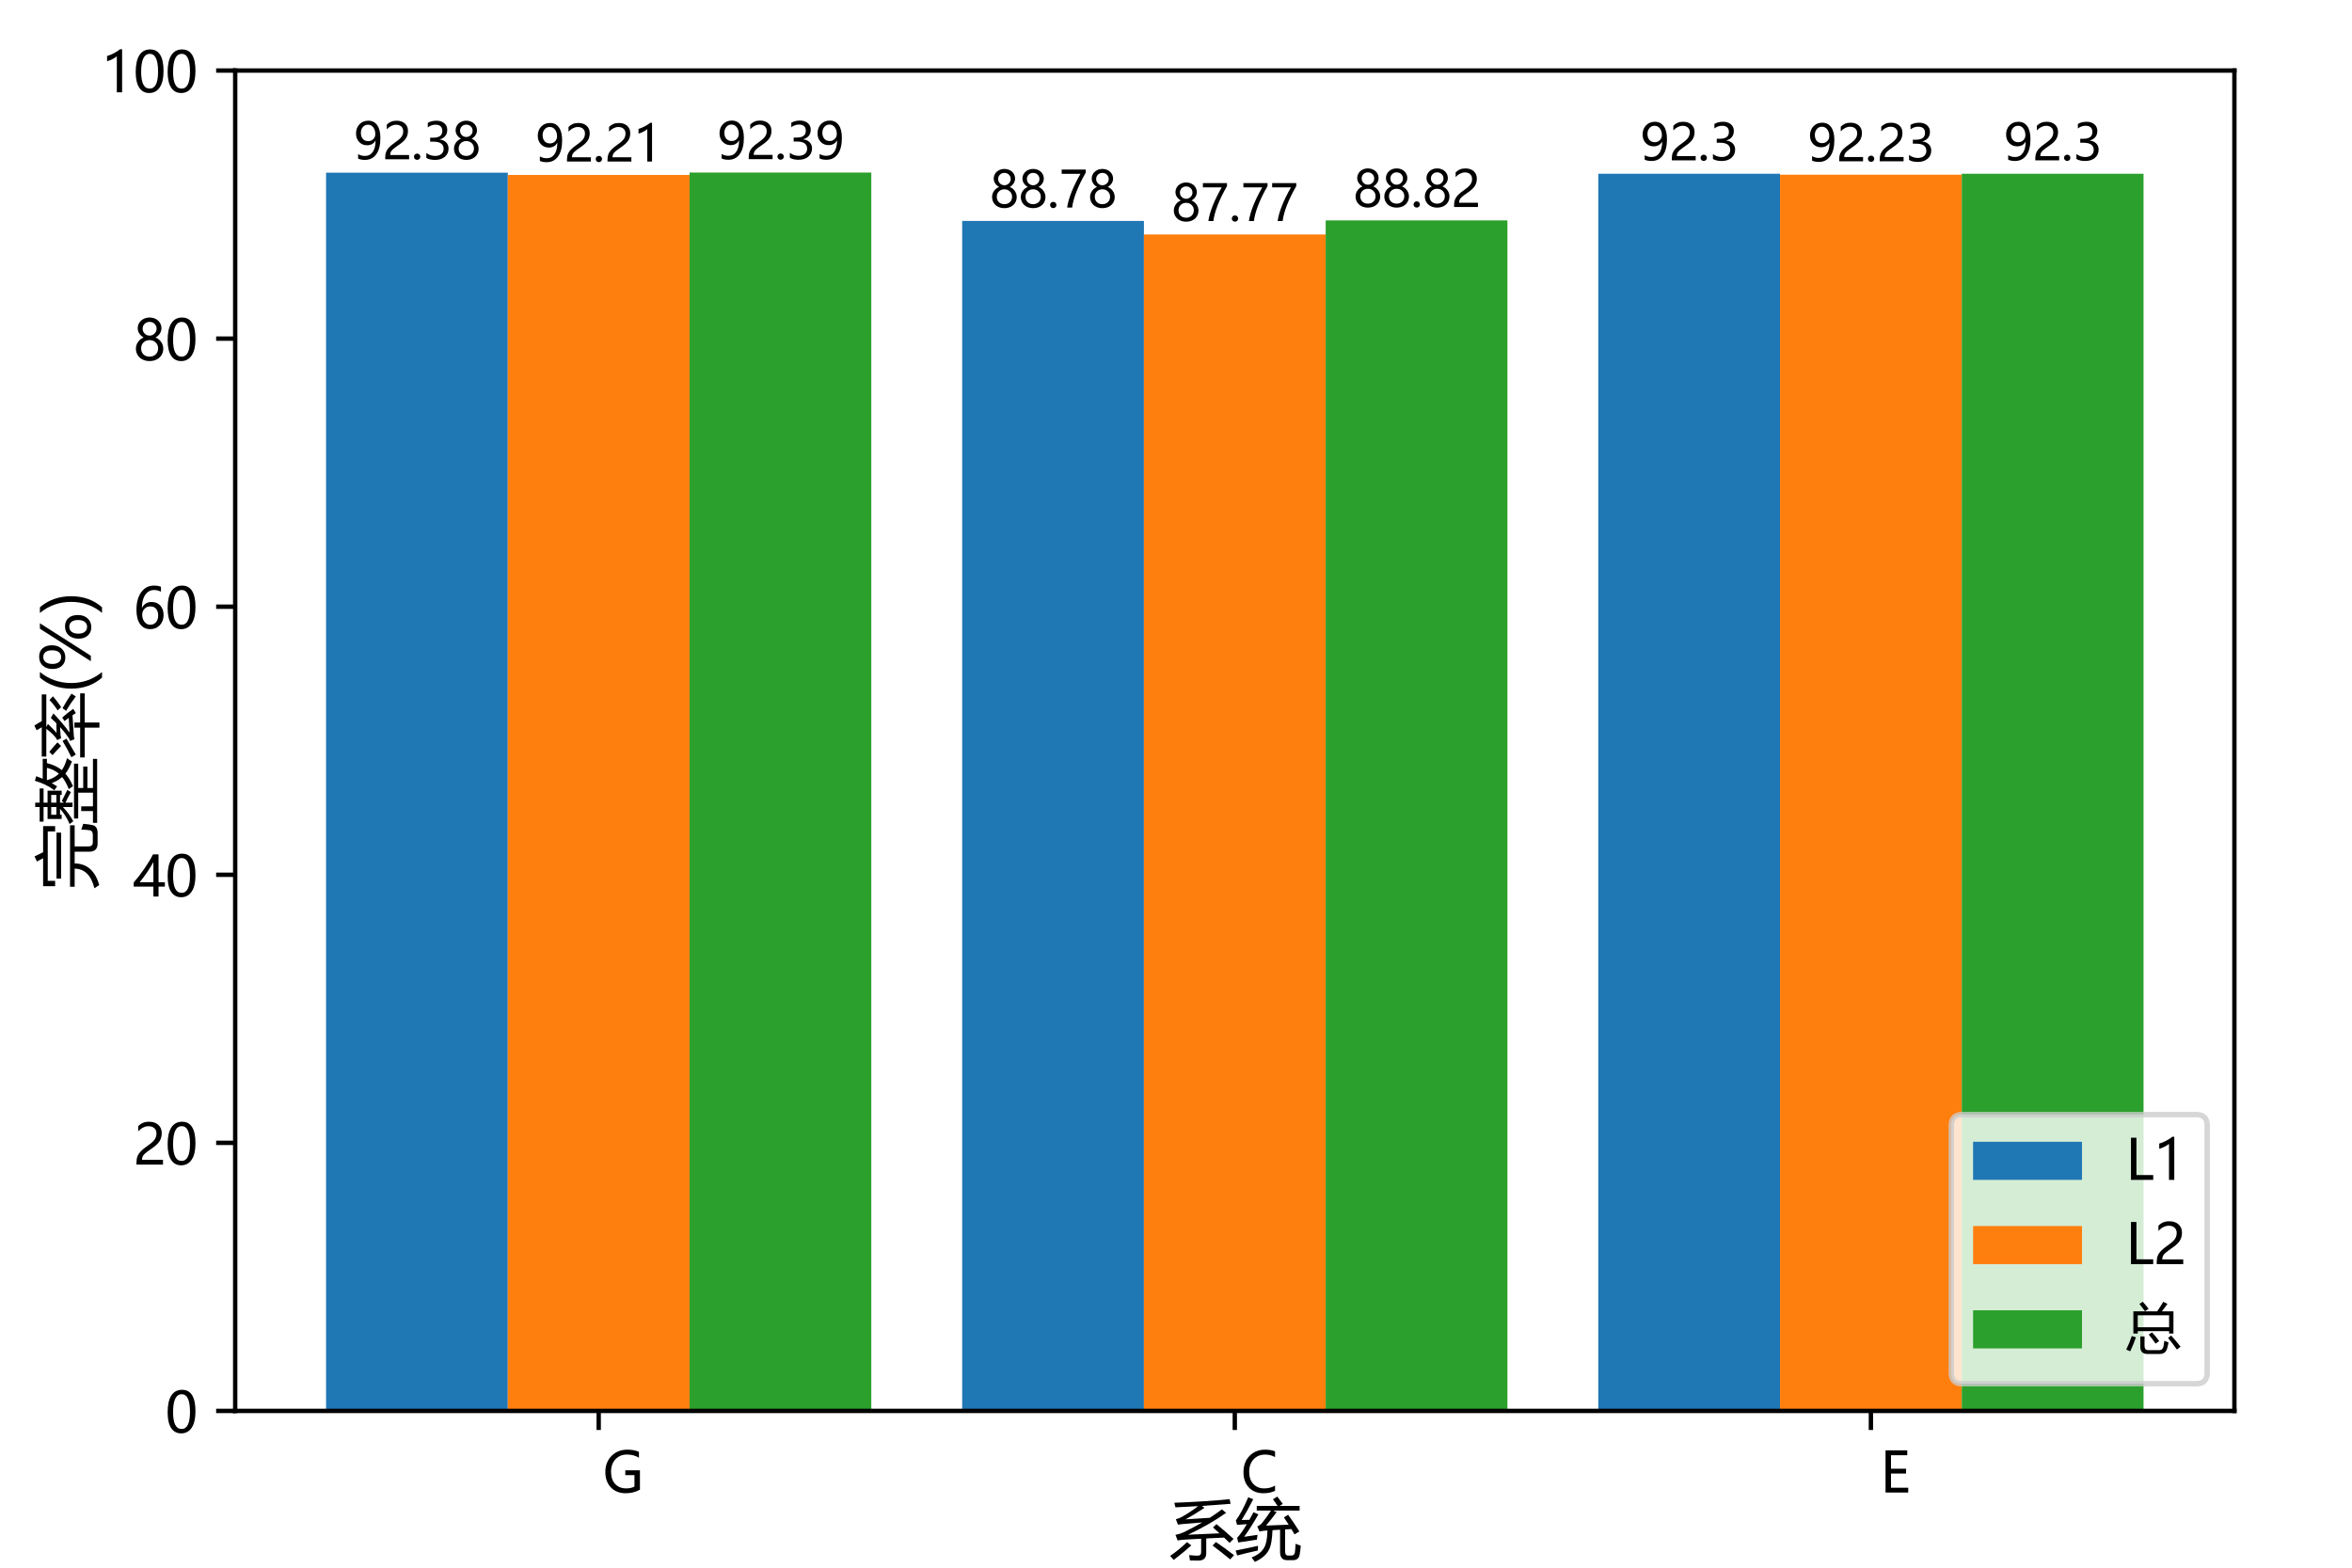<?xml version="1.0" encoding="utf-8" standalone="no"?>
<!DOCTYPE svg PUBLIC "-//W3C//DTD SVG 1.1//EN"
  "http://www.w3.org/Graphics/SVG/1.1/DTD/svg11.dtd">
<svg xmlns:xlink="http://www.w3.org/1999/xlink" width="432pt" height="288pt" viewBox="0 0 432 288" xmlns="http://www.w3.org/2000/svg" version="1.1">
 <defs>
  <style type="text/css">*{stroke-linejoin: round; stroke-linecap: butt}</style>
 </defs>
 <g id="figure_1">
  <g id="patch_1">
   <path d="M 0 288 
L 432 288 
L 432 0 
L 0 0 
z
" style="fill: #ffffff"/>
  </g>
  <g id="axes_1">
   <g id="patch_2">
    <path d="M 43.2 259.2 
L 410.4 259.2 
L 410.4 12.96 
L 43.2 12.96 
z
" style="fill: #ffffff"/>
   </g>
   <g id="patch_3">
    <path d="M 59.891 259.2 
L 93.273 259.2 
L 93.273 31.723 
L 59.891 31.723 
z
" clip-path="url(#p2952395166)" style="fill: #1f77b4"/>
   </g>
   <g id="patch_4">
    <path d="M 176.727 259.2 
L 210.109 259.2 
L 210.109 40.588 
L 176.727 40.588 
z
" clip-path="url(#p2952395166)" style="fill: #1f77b4"/>
   </g>
   <g id="patch_5">
    <path d="M 293.564 259.2 
L 326.945 259.2 
L 326.945 31.92 
L 293.564 31.92 
z
" clip-path="url(#p2952395166)" style="fill: #1f77b4"/>
   </g>
   <g id="patch_6">
    <path d="M 93.273 259.2 
L 126.655 259.2 
L 126.655 32.142 
L 93.273 32.142 
z
" clip-path="url(#p2952395166)" style="fill: #ff7f0e"/>
   </g>
   <g id="patch_7">
    <path d="M 210.109 259.2 
L 243.491 259.2 
L 243.491 43.075 
L 210.109 43.075 
z
" clip-path="url(#p2952395166)" style="fill: #ff7f0e"/>
   </g>
   <g id="patch_8">
    <path d="M 326.945 259.2 
L 360.327 259.2 
L 360.327 32.093 
L 326.945 32.093 
z
" clip-path="url(#p2952395166)" style="fill: #ff7f0e"/>
   </g>
   <g id="patch_9">
    <path d="M 126.655 259.2 
L 160.036 259.2 
L 160.036 31.699 
L 126.655 31.699 
z
" clip-path="url(#p2952395166)" style="fill: #2ca02c"/>
   </g>
   <g id="patch_10">
    <path d="M 243.491 259.2 
L 276.873 259.2 
L 276.873 40.49 
L 243.491 40.49 
z
" clip-path="url(#p2952395166)" style="fill: #2ca02c"/>
   </g>
   <g id="patch_11">
    <path d="M 360.327 259.2 
L 393.709 259.2 
L 393.709 31.92 
L 360.327 31.92 
z
" clip-path="url(#p2952395166)" style="fill: #2ca02c"/>
   </g>
   <g id="matplotlib.axis_1">
    <g id="xtick_1">
     <g id="line2d_1">
      <defs>
       <path id="m24d8ec5981" d="M 0 0 
L 0 3.5 
" style="stroke: #000000; stroke-width: 0.8"/>
      </defs>
      <g>
       <use xlink:href="#m24d8ec5981" x="109.964" y="259.2" style="stroke: #000000; stroke-width: 0.8"/>
      </g>
     </g>
     <g id="text_1">
      <!--    G -->
      <g transform="translate(101.807 274.194) scale(0.1 -0.1)">
       <defs>
        <path id="MicrosoftYaHei-20" transform="scale(0.016)"/>
        <path id="MicrosoftYaHei-47" d="M 4284 331 
Q 3559 -81 2647 -81 
Q 1597 -81 955 583 
Q 313 1247 313 2356 
Q 313 3478 1022 4200 
Q 1731 4922 2841 4922 
Q 3625 4922 4169 4672 
L 4169 3997 
Q 3588 4363 2784 4363 
Q 1994 4363 1481 3822 
Q 969 3281 969 2397 
Q 969 1488 1441 981 
Q 1913 475 2716 475 
Q 3269 475 3656 688 
L 3656 1997 
L 2606 1997 
L 2606 2550 
L 4284 2550 
L 4284 331 
z
" transform="scale(0.016)"/>
       </defs>
       <use xlink:href="#MicrosoftYaHei-20"/>
       <use xlink:href="#MicrosoftYaHei-20" x="29.59"/>
       <use xlink:href="#MicrosoftYaHei-20" x="59.18"/>
       <use xlink:href="#MicrosoftYaHei-47" x="88.77"/>
      </g>
     </g>
    </g>
    <g id="xtick_2">
     <g id="line2d_2">
      <g>
       <use xlink:href="#m24d8ec5981" x="226.8" y="259.2" style="stroke: #000000; stroke-width: 0.8"/>
      </g>
     </g>
     <g id="text_2">
      <!--    C -->
      <g transform="translate(219.016 274.194) scale(0.1 -0.1)">
       <defs>
        <path id="MicrosoftYaHei-43" d="M 3938 200 
Q 3403 -81 2597 -81 
Q 1556 -81 934 580 
Q 313 1241 313 2328 
Q 313 3497 1013 4209 
Q 1713 4922 2791 4922 
Q 3484 4922 3938 4725 
L 3938 4072 
Q 3419 4359 2797 4359 
Q 1988 4359 1478 3820 
Q 969 3281 969 2366 
Q 969 1497 1444 986 
Q 1919 475 2688 475 
Q 3406 475 3938 800 
L 3938 200 
z
" transform="scale(0.016)"/>
       </defs>
       <use xlink:href="#MicrosoftYaHei-20"/>
       <use xlink:href="#MicrosoftYaHei-20" x="29.59"/>
       <use xlink:href="#MicrosoftYaHei-20" x="59.18"/>
       <use xlink:href="#MicrosoftYaHei-43" x="88.77"/>
      </g>
     </g>
    </g>
    <g id="xtick_3">
     <g id="line2d_3">
      <g>
       <use xlink:href="#m24d8ec5981" x="343.636" y="259.2" style="stroke: #000000; stroke-width: 0.8"/>
      </g>
     </g>
     <g id="text_3">
      <!--    E -->
      <g transform="translate(336.448 274.194) scale(0.1 -0.1)">
       <defs>
        <path id="MicrosoftYaHei-45" d="M 3228 0 
L 625 0 
L 625 4841 
L 3119 4841 
L 3119 4284 
L 1250 4284 
L 1250 2734 
L 2981 2734 
L 2981 2181 
L 1250 2181 
L 1250 553 
L 3228 553 
L 3228 0 
z
" transform="scale(0.016)"/>
       </defs>
       <use xlink:href="#MicrosoftYaHei-20"/>
       <use xlink:href="#MicrosoftYaHei-20" x="29.59"/>
       <use xlink:href="#MicrosoftYaHei-20" x="59.18"/>
       <use xlink:href="#MicrosoftYaHei-45" x="88.77"/>
      </g>
     </g>
    </g>
    <g id="text_4">
     <!-- 系统 -->
     <g transform="translate(214.8 285.272) scale(0.12 -0.12)">
      <defs>
       <path id="MicrosoftYaHei-7cfb" d="M 4494 2747 
Q 5294 2103 6131 1334 
Q 5925 1134 5750 953 
Q 5491 1209 5225 1459 
Q 4391 1425 3519 1378 
L 3519 -28 
Q 3519 -741 2769 -741 
Q 2463 -741 1963 -728 
Q 1931 -497 1881 -216 
Q 2406 -272 2688 -272 
Q 3031 -272 3031 66 
L 3031 1353 
Q 2272 1313 1488 1266 
Q 1131 1247 781 1184 
L 575 1722 
Q 988 1797 1356 1966 
Q 2313 2434 3131 2909 
Q 2044 2825 1306 2759 
Q 981 2728 813 2691 
L 613 3216 
Q 913 3291 1175 3434 
Q 1959 3872 2747 4469 
Q 1675 4403 575 4353 
Q 531 4572 463 4791 
Q 3444 4903 5756 5134 
L 5850 4691 
Q 4494 4578 3097 4488 
L 3350 4309 
Q 2369 3653 1538 3203 
Q 2938 3281 3856 3353 
Q 4481 3753 5013 4159 
L 5419 3828 
Q 3850 2709 1775 1734 
Q 3019 1778 4791 1866 
Q 4478 2153 4163 2428 
L 4494 2747 
z
M 4125 697 
L 4444 1034 
Q 5231 509 6175 -222 
L 5806 -628 
Q 4931 97 4125 697 
z
M 1681 1028 
L 2088 709 
Q 1288 -9 406 -678 
Q 256 -497 63 -297 
Q 875 259 1681 1028 
z
" transform="scale(0.016)"/>
       <path id="MicrosoftYaHei-7edf" d="M 5100 3641 
Q 5625 2934 6175 2047 
Q 5956 1922 5713 1766 
Q 5556 2031 5413 2275 
Q 5122 2256 4813 2241 
L 4813 122 
Q 4813 -259 5094 -259 
L 5400 -259 
Q 5706 -259 5750 53 
Q 5800 428 5813 866 
Q 6019 778 6313 684 
Q 6263 141 6206 -159 
Q 6119 -703 5550 -703 
L 5013 -703 
Q 4331 -703 4331 78 
L 4331 2213 
Q 3981 2194 3606 2169 
Q 3556 809 3256 272 
Q 2900 -416 1925 -866 
Q 1788 -672 1606 -447 
Q 2513 -78 2819 522 
Q 3100 1000 3122 2138 
Q 2994 2128 2863 2122 
Q 2594 2097 2363 2041 
L 2150 2528 
Q 2419 2641 2581 2828 
Q 3050 3388 3463 4047 
L 2100 4047 
L 2100 4491 
L 4094 4491 
Q 3859 4850 3650 5128 
L 4063 5384 
Q 4300 5091 4594 4684 
L 4297 4491 
L 6200 4491 
L 6200 4047 
L 3663 4047 
L 4006 3897 
Q 3488 3197 2988 2609 
Q 4166 2650 5153 2694 
Q 4916 3075 4700 3391 
L 5100 3641 
z
M 894 1534 
Q 1394 1603 2175 1722 
Q 2138 1472 2113 1259 
Q 1331 1153 325 991 
L 225 1441 
Q 616 1841 1153 2744 
Q 503 2700 219 2678 
L 100 3103 
Q 650 3828 1288 5316 
L 1763 5128 
Q 1156 3941 656 3141 
Q 1066 3147 1394 3159 
Q 1581 3494 1788 3884 
L 2256 3678 
Q 1544 2434 894 1534 
z
M 81 222 
Q 1119 422 2225 672 
Q 2200 347 2200 222 
Q 1069 -28 225 -253 
L 81 222 
z
" transform="scale(0.016)"/>
      </defs>
      <use xlink:href="#MicrosoftYaHei-7cfb"/>
      <use xlink:href="#MicrosoftYaHei-7edf" x="100"/>
     </g>
    </g>
   </g>
   <g id="matplotlib.axis_2">
    <g id="ytick_1">
     <g id="line2d_4">
      <defs>
       <path id="m81da8681ad" d="M 0 0 
L -3.5 0 
" style="stroke: #000000; stroke-width: 0.8"/>
      </defs>
      <g>
       <use xlink:href="#m81da8681ad" x="43.2" y="259.2" style="stroke: #000000; stroke-width: 0.8"/>
      </g>
     </g>
     <g id="text_5">
      <!-- 0 -->
      <g transform="translate(30.336 263.197) scale(0.1 -0.1)">
       <defs>
        <path id="MicrosoftYaHei-30" d="M 284 2325 
Q 284 3606 709 4264 
Q 1134 4922 1941 4922 
Q 3478 4922 3478 2441 
Q 3478 1216 3045 567 
Q 2613 -81 1831 -81 
Q 1094 -81 689 534 
Q 284 1150 284 2325 
z
M 909 2353 
Q 909 425 1888 425 
Q 2850 425 2850 2384 
Q 2850 4413 1906 4413 
Q 909 4413 909 2353 
z
" transform="scale(0.016)"/>
       </defs>
       <use xlink:href="#MicrosoftYaHei-30"/>
      </g>
     </g>
    </g>
    <g id="ytick_2">
     <g id="line2d_5">
      <g>
       <use xlink:href="#m81da8681ad" x="43.2" y="209.952" style="stroke: #000000; stroke-width: 0.8"/>
      </g>
     </g>
     <g id="text_6">
      <!-- 20 -->
      <g transform="translate(24.472 213.949) scale(0.1 -0.1)">
       <defs>
        <path id="MicrosoftYaHei-32" d="M 2666 3572 
Q 2666 3963 2419 4186 
Q 2172 4409 1747 4409 
Q 1447 4409 1140 4256 
Q 834 4103 569 3819 
L 569 4413 
Q 806 4659 1107 4790 
Q 1409 4922 1816 4922 
Q 2472 4922 2872 4570 
Q 3272 4219 3272 3619 
Q 3272 3084 3026 2693 
Q 2781 2303 2188 1894 
Q 1581 1475 1376 1294 
Q 1172 1113 1090 947 
Q 1009 781 1009 544 
L 3416 544 
L 3416 0 
L 372 0 
L 372 241 
Q 372 659 486 951 
Q 600 1244 862 1520 
Q 1125 1797 1681 2184 
Q 2250 2584 2458 2886 
Q 2666 3188 2666 3572 
z
" transform="scale(0.016)"/>
       </defs>
       <use xlink:href="#MicrosoftYaHei-32"/>
       <use xlink:href="#MicrosoftYaHei-30" x="58.643"/>
      </g>
     </g>
    </g>
    <g id="ytick_3">
     <g id="line2d_6">
      <g>
       <use xlink:href="#m81da8681ad" x="43.2" y="160.704" style="stroke: #000000; stroke-width: 0.8"/>
      </g>
     </g>
     <g id="text_7">
      <!-- 40 -->
      <g transform="translate(24.472 164.701) scale(0.1 -0.1)">
       <defs>
        <path id="MicrosoftYaHei-34" d="M 2906 4841 
L 2906 1644 
L 3631 1644 
L 3631 1138 
L 2906 1138 
L 2906 0 
L 2313 0 
L 2313 1138 
L 53 1138 
L 53 1616 
Q 656 2294 1265 3178 
Q 1875 4063 2272 4841 
L 2906 4841 
z
M 741 1644 
L 2313 1644 
L 2313 3950 
Q 1988 3366 1616 2817 
Q 1244 2269 741 1644 
z
" transform="scale(0.016)"/>
       </defs>
       <use xlink:href="#MicrosoftYaHei-34"/>
       <use xlink:href="#MicrosoftYaHei-30" x="58.643"/>
      </g>
     </g>
    </g>
    <g id="ytick_4">
     <g id="line2d_7">
      <g>
       <use xlink:href="#m81da8681ad" x="43.2" y="111.456" style="stroke: #000000; stroke-width: 0.8"/>
      </g>
     </g>
     <g id="text_8">
      <!-- 60 -->
      <g transform="translate(24.472 115.453) scale(0.1 -0.1)">
       <defs>
        <path id="MicrosoftYaHei-36" d="M 3181 4219 
Q 2803 4413 2391 4413 
Q 1763 4413 1381 3866 
Q 1000 3319 994 2372 
L 1009 2372 
Q 1353 3038 2106 3038 
Q 2734 3038 3109 2628 
Q 3484 2219 3484 1541 
Q 3484 831 3051 375 
Q 2619 -81 1947 -81 
Q 1209 -81 789 495 
Q 369 1072 369 2131 
Q 369 3413 920 4167 
Q 1472 4922 2372 4922 
Q 2888 4922 3181 4781 
L 3181 4219 
z
M 1031 1584 
Q 1031 1106 1286 765 
Q 1541 425 1963 425 
Q 2363 425 2613 719 
Q 2863 1013 2863 1475 
Q 2863 1975 2627 2253 
Q 2391 2531 1956 2531 
Q 1544 2531 1287 2250 
Q 1031 1969 1031 1584 
z
" transform="scale(0.016)"/>
       </defs>
       <use xlink:href="#MicrosoftYaHei-36"/>
       <use xlink:href="#MicrosoftYaHei-30" x="58.643"/>
      </g>
     </g>
    </g>
    <g id="ytick_5">
     <g id="line2d_8">
      <g>
       <use xlink:href="#m81da8681ad" x="43.2" y="62.208" style="stroke: #000000; stroke-width: 0.8"/>
      </g>
     </g>
     <g id="text_9">
      <!-- 80 -->
      <g transform="translate(24.472 66.205) scale(0.1 -0.1)">
       <defs>
        <path id="MicrosoftYaHei-38" d="M 306 1350 
Q 306 1769 556 2122 
Q 806 2475 1200 2625 
Q 884 2803 700 3081 
Q 516 3359 516 3684 
Q 516 4028 692 4312 
Q 869 4597 1183 4759 
Q 1497 4922 1875 4922 
Q 2256 4922 2572 4761 
Q 2888 4600 3063 4315 
Q 3238 4031 3238 3684 
Q 3238 3366 3058 3086 
Q 2878 2806 2559 2625 
Q 2953 2472 3200 2119 
Q 3447 1766 3447 1350 
Q 3447 938 3250 611 
Q 3053 284 2690 103 
Q 2328 -78 1875 -78 
Q 1425 -78 1065 103 
Q 706 284 506 612 
Q 306 941 306 1350 
z
M 906 1378 
Q 906 947 1172 687 
Q 1438 428 1878 428 
Q 2309 428 2582 692 
Q 2856 956 2856 1378 
Q 2856 1778 2579 2051 
Q 2303 2325 1878 2325 
Q 1456 2325 1181 2058 
Q 906 1791 906 1378 
z
M 1081 3634 
Q 1081 3309 1312 3076 
Q 1544 2844 1878 2844 
Q 2206 2844 2445 3078 
Q 2684 3313 2684 3634 
Q 2684 3963 2454 4191 
Q 2225 4419 1878 4419 
Q 1534 4419 1307 4195 
Q 1081 3972 1081 3634 
z
" transform="scale(0.016)"/>
       </defs>
       <use xlink:href="#MicrosoftYaHei-38"/>
       <use xlink:href="#MicrosoftYaHei-30" x="58.643"/>
      </g>
     </g>
    </g>
    <g id="ytick_6">
     <g id="line2d_9">
      <g>
       <use xlink:href="#m81da8681ad" x="43.2" y="12.96" style="stroke: #000000; stroke-width: 0.8"/>
      </g>
     </g>
     <g id="text_10">
      <!-- 100 -->
      <g transform="translate(18.608 16.957) scale(0.1 -0.1)">
       <defs>
        <path id="MicrosoftYaHei-31" d="M 1781 0 
L 1781 4141 
Q 1638 3997 1295 3819 
Q 953 3641 663 3569 
L 663 4169 
Q 1047 4275 1484 4508 
Q 1922 4741 2156 4947 
L 2388 4947 
L 2388 0 
L 1781 0 
z
" transform="scale(0.016)"/>
       </defs>
       <use xlink:href="#MicrosoftYaHei-31"/>
       <use xlink:href="#MicrosoftYaHei-30" x="58.643"/>
       <use xlink:href="#MicrosoftYaHei-30" x="117.285"/>
      </g>
     </g>
    </g>
    <g id="text_11">
     <!-- 完整率(%) -->
     <g transform="translate(16.625 163.427) rotate(-90) scale(0.12 -0.12)">
      <defs>
       <path id="MicrosoftYaHei-5b8c" d="M 275 1959 
L 6150 1959 
L 6150 1516 
L 4131 1516 
L 4131 191 
Q 4131 -222 4538 -222 
L 5200 -222 
Q 5625 -222 5675 65 
Q 5725 353 5744 884 
Q 5969 797 6294 697 
Q 6250 184 6181 -141 
Q 6094 -678 5425 -678 
L 4406 -678 
Q 3625 -678 3625 122 
L 3625 1516 
L 2503 1516 
Q 2488 -247 438 -834 
Q 313 -628 125 -372 
Q 1975 78 2006 1516 
L 275 1516 
L 275 1959 
z
M 325 4534 
L 3000 4534 
Q 2878 4788 2688 5128 
L 3175 5353 
Q 3422 4878 3575 4534 
L 6075 4534 
L 6075 3384 
L 5563 3384 
L 5563 4091 
L 838 4091 
L 838 3384 
L 325 3384 
L 325 4534 
z
M 1050 3253 
L 5450 3253 
L 5450 2816 
L 1050 2816 
L 1050 3253 
z
" transform="scale(0.016)"/>
       <path id="MicrosoftYaHei-6574" d="M 138 -234 
L 1263 -234 
L 1263 891 
L 1713 891 
L 1713 -234 
L 3025 -234 
L 3025 1178 
L 550 1178 
L 550 1578 
L 5800 1578 
L 5800 1178 
L 3475 1178 
L 3475 697 
L 5525 697 
L 5525 297 
L 3475 297 
L 3475 -234 
L 6256 -234 
L 6256 -634 
L 138 -634 
L 138 -234 
z
M 25 2003 
Q 825 2334 1481 2916 
L 913 2916 
L 913 2759 
L 506 2759 
L 506 4109 
L 1650 4109 
L 1650 4491 
L 250 4491 
L 250 4866 
L 1650 4866 
L 1650 5291 
L 2069 5291 
L 2069 4866 
L 3425 4866 
L 3425 4491 
L 2069 4491 
L 2069 4109 
L 3213 4109 
L 3213 2759 
L 2806 2759 
L 2806 2916 
L 2069 2916 
L 2069 2541 
L 2225 2747 
Q 2781 2484 3288 2216 
L 3075 1872 
Q 2550 2184 2069 2397 
L 2069 1722 
L 1650 1722 
L 1650 2647 
Q 1075 2078 288 1647 
Q 175 1803 25 2003 
z
M 3363 2078 
Q 4050 2341 4519 2716 
Q 4144 3134 3938 3716 
Q 3788 3447 3631 3197 
L 3256 3459 
Q 3850 4253 4163 5322 
L 4600 5191 
Q 4481 4872 4356 4572 
L 6263 4572 
L 6263 4172 
L 5850 4172 
Q 5644 3316 5181 2741 
Q 5638 2428 6325 2247 
Q 6169 2047 6013 1778 
Q 5319 2034 4844 2403 
Q 4363 1984 3650 1678 
Q 3525 1859 3363 2078 
z
M 5400 4172 
L 4219 4172 
Q 4394 3484 4838 3022 
Q 5244 3503 5400 4172 
z
M 2806 3266 
L 2806 3759 
L 2069 3759 
L 2069 3266 
L 2806 3266 
z
M 913 3266 
L 1650 3266 
L 1650 3759 
L 913 3759 
L 913 3266 
z
" transform="scale(0.016)"/>
       <path id="MicrosoftYaHei-7387" d="M 2525 2009 
Q 2622 2016 3928 2081 
Q 3772 2300 3625 2491 
L 3963 2703 
Q 4413 2203 4794 1653 
L 4394 1403 
Q 4284 1569 4178 1725 
Q 2991 1659 2213 1597 
Q 2075 1584 1881 1541 
L 1725 1966 
Q 1913 2028 2006 2084 
Q 2534 2441 3050 2913 
Q 2597 2894 2275 2866 
Q 2144 2847 1988 2809 
L 1800 3191 
Q 1956 3247 2088 3366 
Q 2509 3722 2875 4228 
L 231 4228 
L 231 4666 
L 3031 4666 
Q 2878 4944 2744 5153 
L 3194 5372 
Q 3438 5000 3616 4666 
L 6175 4666 
L 6175 4228 
L 3053 4228 
L 3350 4072 
Q 2844 3553 2494 3247 
Q 2850 3256 3425 3269 
Q 3675 3519 3925 3797 
L 4356 3547 
Q 3363 2603 2525 2009 
z
M 144 991 
L 2994 991 
L 2994 1541 
L 3488 1541 
L 3488 991 
L 6275 991 
L 6275 553 
L 3488 553 
L 3488 -853 
L 2994 -853 
L 2994 553 
L 144 553 
L 144 991 
z
M 1719 2672 
L 1944 2303 
Q 1200 1866 425 1409 
L 163 1828 
Q 813 2134 1719 2672 
z
M 4856 2678 
Q 5750 2172 6250 1816 
L 5975 1409 
Q 5331 1909 4600 2341 
L 4856 2678 
z
M 5994 3591 
Q 5519 3178 4963 2809 
L 4644 3141 
Q 5244 3534 5638 3928 
L 5994 3591 
z
M 363 3634 
L 681 3941 
Q 1200 3528 1588 3159 
L 1238 2816 
Q 875 3197 363 3634 
z
" transform="scale(0.016)"/>
       <path id="MicrosoftYaHei-28" d="M 1531 -1100 
Q 478 100 478 1847 
Q 478 3594 1531 4841 
L 2072 4841 
Q 1016 3544 1016 1853 
Q 1016 166 2066 -1100 
L 1531 -1100 
z
" transform="scale(0.016)"/>
       <path id="MicrosoftYaHei-25" d="M 272 3619 
Q 272 4213 589 4563 
Q 906 4913 1444 4913 
Q 1959 4913 2248 4591 
Q 2538 4269 2538 3694 
Q 2538 3122 2219 2765 
Q 1900 2409 1372 2409 
Q 872 2409 572 2740 
Q 272 3072 272 3619 
z
M 753 3650 
Q 753 3247 928 3028 
Q 1103 2809 1406 2809 
Q 1719 2809 1889 3036 
Q 2059 3263 2059 3675 
Q 2059 4078 1892 4298 
Q 1725 4519 1422 4519 
Q 1113 4519 933 4289 
Q 753 4059 753 3650 
z
M 4647 4841 
L 1538 -31 
L 1016 -31 
L 4125 4841 
L 4647 4841 
z
M 3172 1134 
Q 3172 1728 3489 2083 
Q 3806 2438 4341 2438 
Q 4853 2438 5143 2114 
Q 5434 1791 5434 1203 
Q 5434 634 5112 279 
Q 4791 -75 4272 -75 
Q 3769 -75 3470 261 
Q 3172 597 3172 1134 
z
M 3650 1163 
Q 3650 769 3825 548 
Q 4000 328 4303 328 
Q 4616 328 4786 556 
Q 4956 784 4956 1194 
Q 4956 1600 4786 1815 
Q 4616 2031 4319 2031 
Q 4000 2031 3825 1801 
Q 3650 1572 3650 1163 
z
" transform="scale(0.016)"/>
       <path id="MicrosoftYaHei-29" d="M 78 -1100 
Q 1131 163 1131 1853 
Q 1131 3547 72 4841 
L 616 4841 
Q 1672 3603 1672 1847 
Q 1672 91 616 -1100 
L 78 -1100 
z
" transform="scale(0.016)"/>
      </defs>
      <use xlink:href="#MicrosoftYaHei-5b8c"/>
      <use xlink:href="#MicrosoftYaHei-6574" x="100"/>
      <use xlink:href="#MicrosoftYaHei-7387" x="200"/>
      <use xlink:href="#MicrosoftYaHei-28" x="300"/>
      <use xlink:href="#MicrosoftYaHei-25" x="333.398"/>
      <use xlink:href="#MicrosoftYaHei-29" x="422.363"/>
     </g>
    </g>
   </g>
   <g id="patch_12">
    <path d="M 43.2 259.2 
L 43.2 12.96 
" style="fill: none; stroke: #000000; stroke-width: 0.8; stroke-linejoin: miter; stroke-linecap: square"/>
   </g>
   <g id="patch_13">
    <path d="M 410.4 259.2 
L 410.4 12.96 
" style="fill: none; stroke: #000000; stroke-width: 0.8; stroke-linejoin: miter; stroke-linecap: square"/>
   </g>
   <g id="patch_14">
    <path d="M 43.2 259.2 
L 410.4 259.2 
" style="fill: none; stroke: #000000; stroke-width: 0.8; stroke-linejoin: miter; stroke-linecap: square"/>
   </g>
   <g id="patch_15">
    <path d="M 43.2 12.96 
L 410.4 12.96 
" style="fill: none; stroke: #000000; stroke-width: 0.8; stroke-linejoin: miter; stroke-linecap: square"/>
   </g>
   <g id="text_12">
    <!-- 92.38 -->
    <g transform="translate(64.943 29.261) scale(0.09 -0.09)">
     <defs>
      <path id="MicrosoftYaHei-39" d="M 578 656 
Q 978 425 1441 425 
Q 2091 425 2448 937 
Q 2806 1450 2806 2394 
Q 2800 2388 2794 2394 
Q 2475 1788 1722 1788 
Q 1113 1788 713 2206 
Q 313 2625 313 3294 
Q 313 4006 750 4464 
Q 1188 4922 1884 4922 
Q 2606 4922 3012 4355 
Q 3419 3788 3419 2703 
Q 3419 1363 2894 641 
Q 2369 -81 1441 -81 
Q 931 -81 578 84 
L 578 656 
z
M 931 3372 
Q 931 2884 1181 2598 
Q 1431 2313 1872 2313 
Q 2253 2313 2512 2573 
Q 2772 2834 2772 3206 
Q 2772 3728 2514 4070 
Q 2256 4413 1834 4413 
Q 1444 4413 1187 4116 
Q 931 3819 931 3372 
z
" transform="scale(0.016)"/>
      <path id="MicrosoftYaHei-2e" d="M 372 322 
Q 372 491 487 606 
Q 603 722 775 722 
Q 950 722 1065 605 
Q 1181 488 1181 322 
Q 1181 159 1065 42 
Q 950 -75 772 -75 
Q 600 -75 486 42 
Q 372 159 372 322 
z
" transform="scale(0.016)"/>
      <path id="MicrosoftYaHei-33" d="M 447 809 
Q 944 425 1569 425 
Q 2069 425 2361 670 
Q 2653 916 2653 1328 
Q 2653 2247 1338 2247 
L 934 2247 
L 934 2753 
L 1319 2753 
Q 2484 2753 2484 3616 
Q 2484 4413 1594 4413 
Q 1084 4413 634 4069 
L 634 4647 
Q 1109 4922 1744 4922 
Q 2363 4922 2738 4598 
Q 3113 4275 3113 3759 
Q 3113 2809 2144 2538 
L 2144 2525 
Q 2669 2469 2973 2155 
Q 3278 1841 3278 1372 
Q 3278 719 2808 319 
Q 2338 -81 1556 -81 
Q 869 -81 447 175 
L 447 809 
z
" transform="scale(0.016)"/>
     </defs>
     <use xlink:href="#MicrosoftYaHei-39"/>
     <use xlink:href="#MicrosoftYaHei-32" x="58.643"/>
     <use xlink:href="#MicrosoftYaHei-2e" x="117.285"/>
     <use xlink:href="#MicrosoftYaHei-33" x="141.357"/>
     <use xlink:href="#MicrosoftYaHei-38" x="200"/>
    </g>
   </g>
   <g id="text_13">
    <!-- 88.78 -->
    <g transform="translate(181.779 38.126) scale(0.09 -0.09)">
     <defs>
      <path id="MicrosoftYaHei-37" d="M 3422 4463 
Q 2659 3131 2223 1998 
Q 1788 866 1684 0 
L 1047 0 
Q 1163 853 1594 1947 
Q 2025 3041 2747 4300 
L 347 4300 
L 347 4841 
L 3422 4841 
L 3422 4463 
z
" transform="scale(0.016)"/>
     </defs>
     <use xlink:href="#MicrosoftYaHei-38"/>
     <use xlink:href="#MicrosoftYaHei-38" x="58.643"/>
     <use xlink:href="#MicrosoftYaHei-2e" x="117.285"/>
     <use xlink:href="#MicrosoftYaHei-37" x="141.357"/>
     <use xlink:href="#MicrosoftYaHei-38" x="200"/>
    </g>
   </g>
   <g id="text_14">
    <!-- 92.3 -->
    <g transform="translate(301.255 29.458) scale(0.09 -0.09)">
     <use xlink:href="#MicrosoftYaHei-39"/>
     <use xlink:href="#MicrosoftYaHei-32" x="58.643"/>
     <use xlink:href="#MicrosoftYaHei-2e" x="117.285"/>
     <use xlink:href="#MicrosoftYaHei-33" x="141.357"/>
    </g>
   </g>
   <g id="text_15">
    <!-- 92.21 -->
    <g transform="translate(98.325 29.68) scale(0.09 -0.09)">
     <use xlink:href="#MicrosoftYaHei-39"/>
     <use xlink:href="#MicrosoftYaHei-32" x="58.643"/>
     <use xlink:href="#MicrosoftYaHei-2e" x="117.285"/>
     <use xlink:href="#MicrosoftYaHei-32" x="141.357"/>
     <use xlink:href="#MicrosoftYaHei-31" x="200"/>
    </g>
   </g>
   <g id="text_16">
    <!-- 87.77 -->
    <g transform="translate(215.161 40.613) scale(0.09 -0.09)">
     <use xlink:href="#MicrosoftYaHei-38"/>
     <use xlink:href="#MicrosoftYaHei-37" x="58.643"/>
     <use xlink:href="#MicrosoftYaHei-2e" x="117.285"/>
     <use xlink:href="#MicrosoftYaHei-37" x="141.357"/>
     <use xlink:href="#MicrosoftYaHei-37" x="200"/>
    </g>
   </g>
   <g id="text_17">
    <!-- 92.23 -->
    <g transform="translate(331.998 29.63) scale(0.09 -0.09)">
     <use xlink:href="#MicrosoftYaHei-39"/>
     <use xlink:href="#MicrosoftYaHei-32" x="58.643"/>
     <use xlink:href="#MicrosoftYaHei-2e" x="117.285"/>
     <use xlink:href="#MicrosoftYaHei-32" x="141.357"/>
     <use xlink:href="#MicrosoftYaHei-33" x="200"/>
    </g>
   </g>
   <g id="text_18">
    <!-- 92.39 -->
    <g transform="translate(131.707 29.236) scale(0.09 -0.09)">
     <use xlink:href="#MicrosoftYaHei-39"/>
     <use xlink:href="#MicrosoftYaHei-32" x="58.643"/>
     <use xlink:href="#MicrosoftYaHei-2e" x="117.285"/>
     <use xlink:href="#MicrosoftYaHei-33" x="141.357"/>
     <use xlink:href="#MicrosoftYaHei-39" x="200"/>
    </g>
   </g>
   <g id="text_19">
    <!-- 88.82 -->
    <g transform="translate(248.543 38.027) scale(0.09 -0.09)">
     <use xlink:href="#MicrosoftYaHei-38"/>
     <use xlink:href="#MicrosoftYaHei-38" x="58.643"/>
     <use xlink:href="#MicrosoftYaHei-2e" x="117.285"/>
     <use xlink:href="#MicrosoftYaHei-38" x="141.357"/>
     <use xlink:href="#MicrosoftYaHei-32" x="200"/>
    </g>
   </g>
   <g id="text_20">
    <!-- 92.3 -->
    <g transform="translate(368.018 29.458) scale(0.09 -0.09)">
     <use xlink:href="#MicrosoftYaHei-39"/>
     <use xlink:href="#MicrosoftYaHei-32" x="58.643"/>
     <use xlink:href="#MicrosoftYaHei-2e" x="117.285"/>
     <use xlink:href="#MicrosoftYaHei-33" x="141.357"/>
    </g>
   </g>
   <g id="legend_1">
    <g id="patch_16">
     <path d="M 360.405 254.2 
L 403.4 254.2 
Q 405.4 254.2 405.4 252.2 
L 405.4 206.761 
Q 405.4 204.761 403.4 204.761 
L 360.405 204.761 
Q 358.405 204.761 358.405 206.761 
L 358.405 252.2 
Q 358.405 254.2 360.405 254.2 
z
" style="fill: #ffffff; opacity: 0.8; stroke: #cccccc; stroke-linejoin: miter"/>
    </g>
    <g id="patch_17">
     <path d="M 362.405 216.755 
L 382.405 216.755 
L 382.405 209.755 
L 362.405 209.755 
z
" style="fill: #1f77b4"/>
    </g>
    <g id="text_21">
     <!-- L1 -->
     <g transform="translate(390.405 216.755) scale(0.1 -0.1)">
      <defs>
       <path id="MicrosoftYaHei-4c" d="M 3178 0 
L 625 0 
L 625 4841 
L 1250 4841 
L 1250 553 
L 3178 553 
L 3178 0 
z
" transform="scale(0.016)"/>
      </defs>
      <use xlink:href="#MicrosoftYaHei-4c"/>
      <use xlink:href="#MicrosoftYaHei-31" x="51.318"/>
     </g>
    </g>
    <g id="patch_18">
     <path d="M 362.405 232.234 
L 382.405 232.234 
L 382.405 225.234 
L 362.405 225.234 
z
" style="fill: #ff7f0e"/>
    </g>
    <g id="text_22">
     <!-- L2 -->
     <g transform="translate(390.405 232.234) scale(0.1 -0.1)">
      <use xlink:href="#MicrosoftYaHei-4c"/>
      <use xlink:href="#MicrosoftYaHei-32" x="51.318"/>
     </g>
    </g>
    <g id="patch_19">
     <path d="M 362.405 247.714 
L 382.405 247.714 
L 382.405 240.714 
L 362.405 240.714 
z
" style="fill: #2ca02c"/>
    </g>
    <g id="text_23">
     <!-- 总 -->
     <g transform="translate(390.405 247.714) scale(0.1 -0.1)">
      <defs>
       <path id="MicrosoftYaHei-603b" d="M 900 4253 
L 3631 4253 
Q 4022 4822 4331 5353 
L 4813 5103 
Q 4500 4675 4175 4253 
L 5500 4253 
L 5500 1703 
L 5000 1703 
L 5000 1978 
L 1400 1978 
L 1400 1703 
L 900 1703 
L 900 4253 
z
M 5000 3803 
L 1400 3803 
L 1400 2428 
L 5000 2428 
L 5000 3803 
z
M 1694 1378 
L 2181 1378 
L 2181 284 
Q 2181 -203 2619 -203 
L 3875 -203 
Q 4244 -203 4338 172 
Q 4394 366 4450 872 
Q 4631 791 4931 684 
Q 4850 209 4750 -97 
Q 4556 -641 3900 -641 
L 2519 -641 
Q 1694 -641 1694 197 
L 1694 1378 
z
M 719 1422 
L 1188 1272 
Q 931 491 538 -334 
Q 338 -247 81 -134 
Q 444 597 719 1422 
z
M 4881 1203 
L 5238 1478 
Q 5813 841 6319 197 
L 5900 -134 
Q 5456 491 4881 1203 
z
M 2663 1591 
L 3044 1841 
Q 3488 1372 3863 841 
L 3444 547 
Q 3069 1109 2663 1591 
z
M 1594 5109 
L 1975 5353 
Q 2350 4959 2650 4541 
L 2225 4266 
Q 1956 4653 1594 5109 
z
" transform="scale(0.016)"/>
      </defs>
      <use xlink:href="#MicrosoftYaHei-603b"/>
     </g>
    </g>
   </g>
  </g>
 </g>
 <defs>
  <clipPath id="p2952395166">
   <rect x="43.2" y="12.96" width="367.2" height="246.24"/>
  </clipPath>
 </defs>
</svg>
